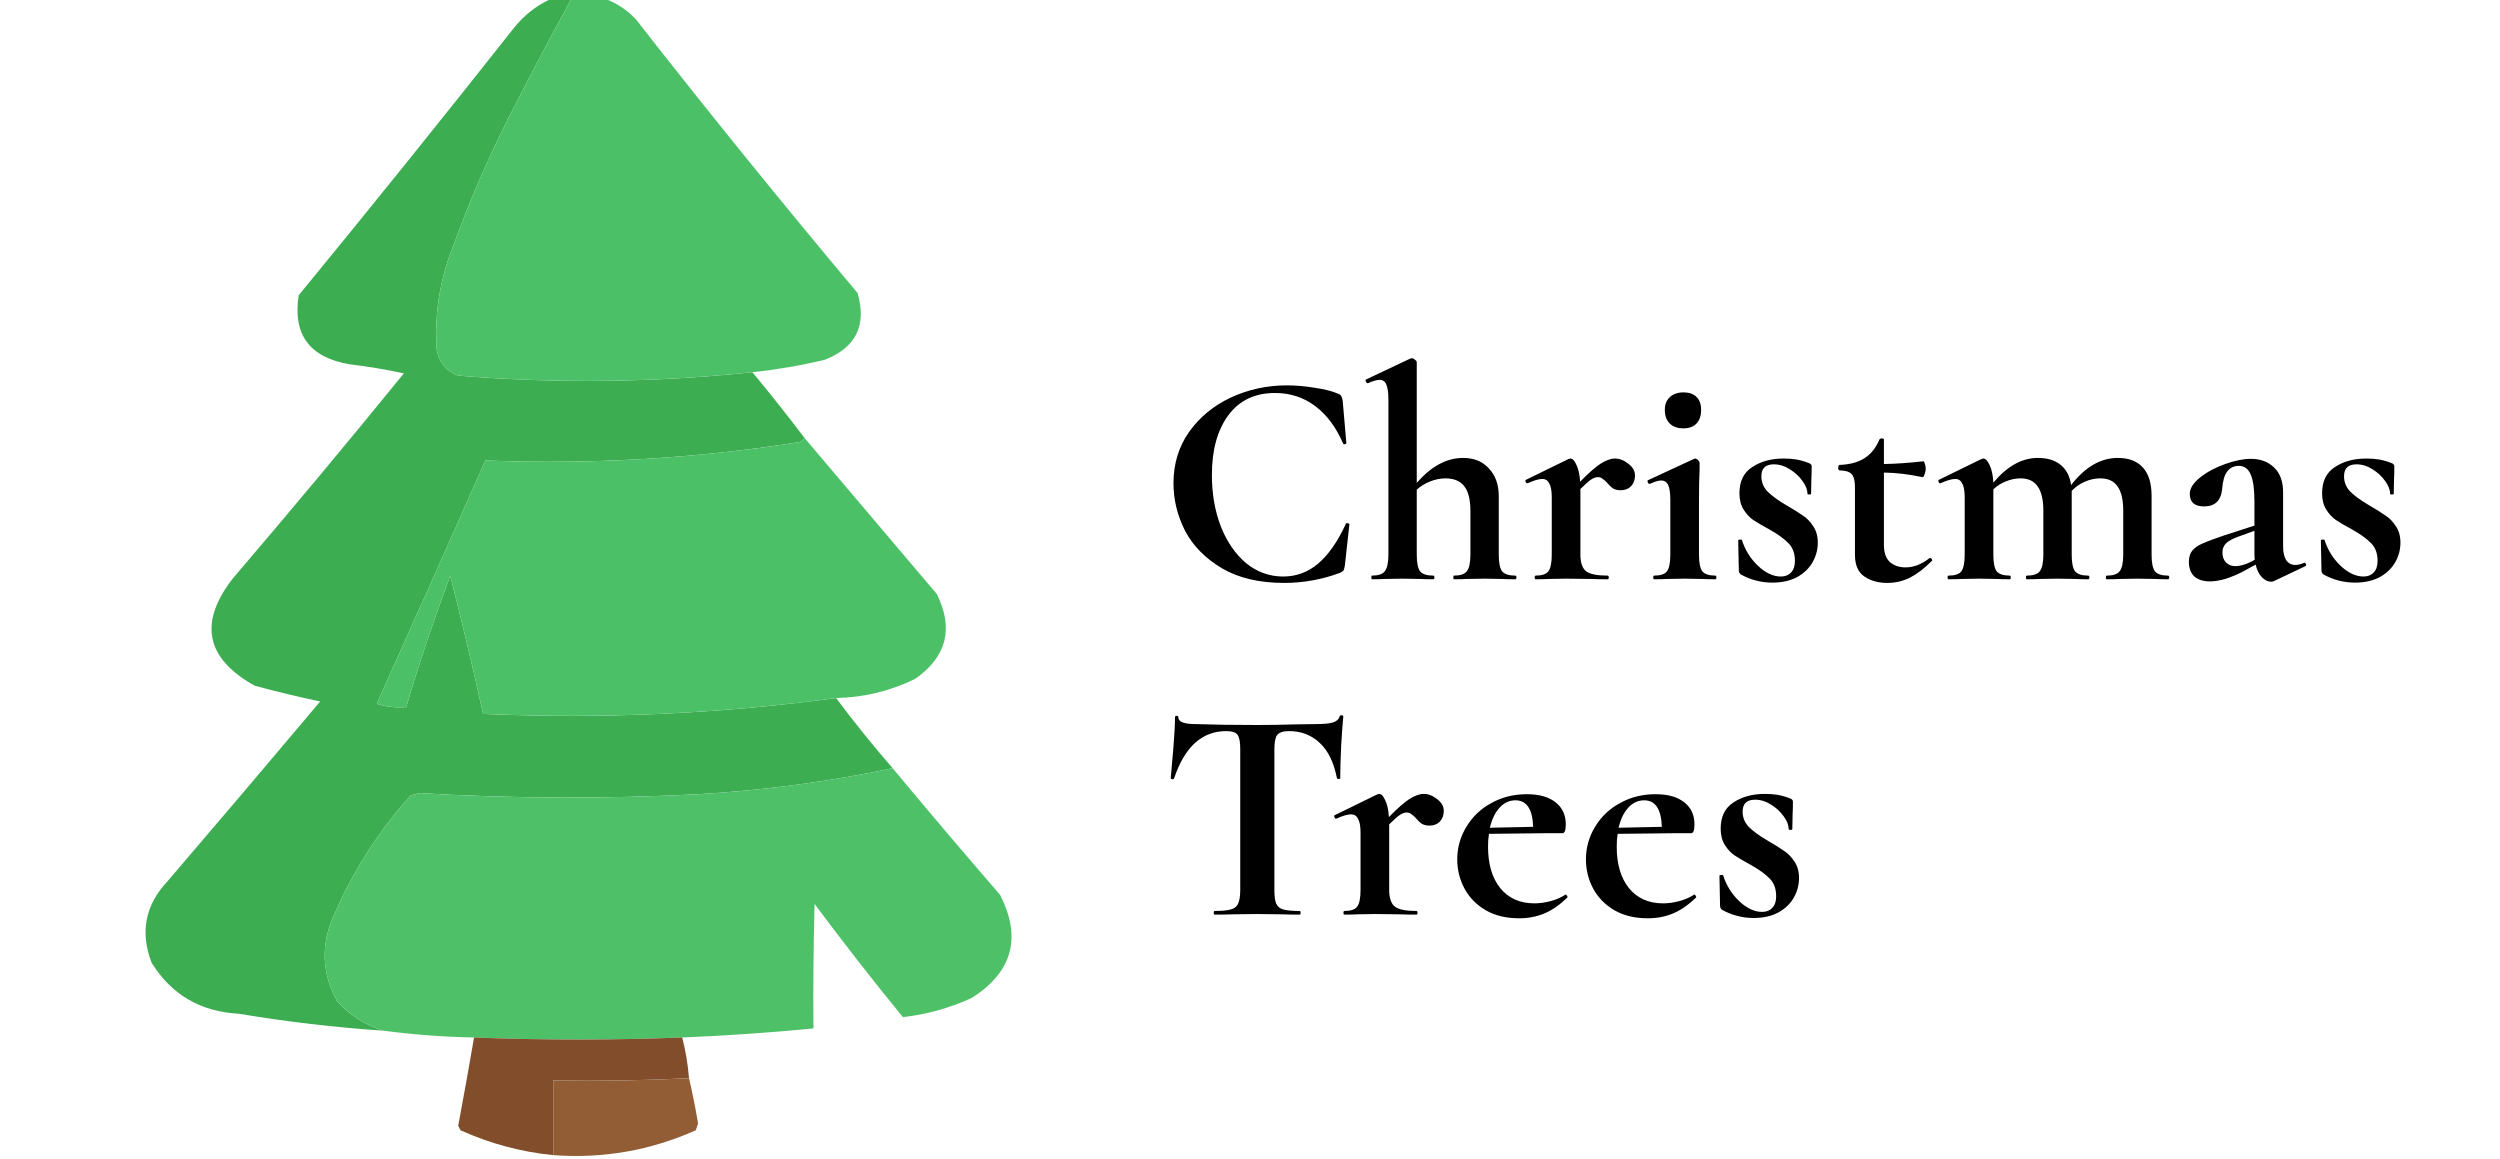 <svg id="logo" width="164" height="76" fill="none" xmlns="http://www.w3.org/2000/svg">
<path d="M84.42 25.28C85.007 25.28 85.62 25.333 86.26 25.44C86.9 25.533 87.4 25.66 87.76 25.82C87.88 25.86 87.953 25.913 87.98 25.98C88.02 26.033 88.053 26.133 88.08 26.28L88.32 29.06C88.32 29.1 88.287 29.127 88.22 29.14C88.153 29.153 88.113 29.133 88.1 29.08C87.647 28.027 87.04 27.213 86.28 26.64C85.52 26.067 84.64 25.78 83.64 25.78C82.32 25.78 81.3 26.267 80.58 27.24C79.86 28.213 79.5 29.52 79.5 31.16C79.5 32.387 79.693 33.507 80.08 34.52C80.48 35.533 81.033 36.34 81.74 36.94C82.46 37.527 83.273 37.82 84.18 37.82C85.033 37.82 85.793 37.54 86.46 36.98C87.14 36.407 87.747 35.54 88.28 34.38C88.293 34.327 88.333 34.307 88.4 34.32C88.48 34.333 88.52 34.36 88.52 34.4L88.22 37.12C88.193 37.28 88.16 37.387 88.12 37.44C88.093 37.48 88.02 37.527 87.9 37.58C86.713 38.02 85.493 38.24 84.24 38.24C82.613 38.24 81.253 37.92 80.16 37.28C79.067 36.627 78.26 35.807 77.74 34.82C77.233 33.82 76.98 32.78 76.98 31.7C76.98 30.433 77.32 29.313 78 28.34C78.693 27.367 79.607 26.613 80.74 26.08C81.887 25.547 83.113 25.28 84.42 25.28ZM99.399 37.76C99.452 37.76 99.479 37.8 99.479 37.88C99.479 37.96 99.452 38 99.399 38C99.052 38 98.772 37.993 98.559 37.98L97.399 37.96L96.199 37.98C95.999 37.993 95.726 38 95.379 38C95.352 38 95.339 37.96 95.339 37.88C95.339 37.8 95.352 37.76 95.379 37.76C95.792 37.76 96.072 37.667 96.219 37.48C96.379 37.28 96.459 36.913 96.459 36.38V33.5C96.459 32.78 96.326 32.247 96.059 31.9C95.792 31.553 95.379 31.38 94.819 31.38C94.499 31.38 94.166 31.447 93.819 31.58C93.486 31.713 93.192 31.893 92.939 32.12V36.38C92.939 36.913 93.012 37.28 93.159 37.48C93.319 37.667 93.606 37.76 94.019 37.76C94.072 37.76 94.099 37.8 94.099 37.88C94.099 37.96 94.072 38 94.019 38C93.672 38 93.392 37.993 93.179 37.98L92.019 37.96L90.819 37.98C90.619 37.993 90.346 38 89.999 38C89.972 38 89.959 37.96 89.959 37.88C89.959 37.8 89.972 37.76 89.999 37.76C90.412 37.76 90.692 37.667 90.839 37.48C90.999 37.28 91.079 36.913 91.079 36.38V26.22C91.079 25.753 91.032 25.42 90.939 25.22C90.859 25.02 90.712 24.92 90.499 24.92C90.312 24.92 90.059 24.993 89.739 25.14H89.719C89.679 25.14 89.639 25.107 89.599 25.04C89.572 24.96 89.572 24.913 89.599 24.9L92.519 23.52L92.619 23.5C92.686 23.5 92.752 23.533 92.819 23.6C92.899 23.653 92.939 23.707 92.939 23.76V31.68C93.886 30.587 94.899 30.04 95.979 30.04C96.699 30.04 97.266 30.273 97.679 30.74C98.106 31.193 98.319 31.793 98.319 32.54V36.38C98.319 36.913 98.392 37.28 98.539 37.48C98.699 37.667 98.986 37.76 99.399 37.76ZM105.935 30.08C106.241 30.08 106.535 30.193 106.815 30.42C107.108 30.633 107.255 30.893 107.255 31.2C107.255 31.48 107.168 31.713 106.995 31.9C106.821 32.073 106.595 32.16 106.315 32.16C106.115 32.16 105.948 32.12 105.815 32.04C105.695 31.96 105.568 31.84 105.435 31.68C105.315 31.547 105.208 31.453 105.115 31.4C105.035 31.333 104.935 31.3 104.815 31.3C104.681 31.3 104.535 31.353 104.375 31.46C104.228 31.553 103.995 31.76 103.675 32.08V36.38C103.675 36.913 103.801 37.28 104.055 37.48C104.308 37.667 104.775 37.76 105.455 37.76C105.508 37.76 105.535 37.8 105.535 37.88C105.535 37.96 105.508 38 105.455 38C104.988 38 104.621 37.993 104.355 37.98L102.735 37.96L101.555 37.98C101.355 37.993 101.081 38 100.735 38C100.695 38 100.675 37.96 100.675 37.88C100.675 37.8 100.695 37.76 100.735 37.76C101.148 37.76 101.428 37.667 101.575 37.48C101.721 37.28 101.795 36.913 101.795 36.38V32.62C101.795 32.207 101.741 31.907 101.635 31.72C101.541 31.52 101.388 31.42 101.175 31.42C100.948 31.42 100.628 31.513 100.215 31.7H100.175C100.135 31.7 100.101 31.667 100.075 31.6C100.061 31.533 100.068 31.493 100.095 31.48L102.875 30.12C102.955 30.093 103.001 30.08 103.015 30.08C103.161 30.08 103.295 30.22 103.415 30.5C103.548 30.767 103.628 31.133 103.655 31.6C104.201 31.04 104.648 30.647 104.995 30.42C105.355 30.193 105.668 30.08 105.935 30.08ZM108.513 38C108.473 38 108.453 37.96 108.453 37.88C108.453 37.8 108.473 37.76 108.513 37.76C108.926 37.76 109.206 37.667 109.353 37.48C109.499 37.28 109.573 36.913 109.573 36.38V32.8C109.573 32.347 109.526 32.02 109.433 31.82C109.339 31.62 109.186 31.52 108.973 31.52C108.799 31.52 108.553 31.593 108.233 31.74H108.213C108.159 31.74 108.119 31.707 108.093 31.64C108.066 31.56 108.073 31.513 108.113 31.5L111.133 30.1L111.193 30.08C111.259 30.08 111.326 30.113 111.393 30.18C111.459 30.247 111.493 30.307 111.493 30.36V30.8C111.466 31.333 111.453 31.987 111.453 32.76V36.38C111.453 36.913 111.526 37.28 111.673 37.48C111.833 37.667 112.119 37.76 112.533 37.76C112.573 37.76 112.593 37.8 112.593 37.88C112.593 37.96 112.573 38 112.533 38C112.186 38 111.913 37.993 111.713 37.98L110.513 37.96L109.333 37.98C109.133 37.993 108.859 38 108.513 38ZM110.433 28.1C110.046 28.1 109.746 27.993 109.533 27.78C109.319 27.567 109.213 27.267 109.213 26.88C109.213 26.533 109.319 26.26 109.533 26.06C109.759 25.847 110.059 25.74 110.433 25.74C110.806 25.74 111.093 25.84 111.293 26.04C111.493 26.24 111.593 26.52 111.593 26.88C111.593 27.267 111.493 27.567 111.293 27.78C111.093 27.993 110.806 28.1 110.433 28.1ZM115.547 31.24C115.547 31.627 115.68 31.96 115.947 32.24C116.227 32.52 116.627 32.813 117.147 33.12C117.653 33.413 118.027 33.647 118.267 33.82C118.52 33.98 118.747 34.213 118.947 34.52C119.147 34.813 119.247 35.173 119.247 35.6C119.247 36.053 119.133 36.48 118.907 36.88C118.68 37.28 118.34 37.607 117.887 37.86C117.433 38.1 116.893 38.22 116.267 38.22C115.533 38.22 114.84 38.04 114.187 37.68C114.107 37.6 114.067 37.52 114.067 37.44L114.027 35.46C114.027 35.42 114.06 35.4 114.127 35.4C114.207 35.387 114.253 35.393 114.267 35.42C114.48 36.087 114.833 36.653 115.327 37.12C115.82 37.587 116.32 37.82 116.827 37.82C117.107 37.82 117.327 37.733 117.487 37.56C117.66 37.387 117.747 37.133 117.747 36.8C117.747 36.307 117.607 35.92 117.327 35.64C117.047 35.347 116.633 35.047 116.087 34.74C115.62 34.487 115.267 34.28 115.027 34.12C114.787 33.96 114.573 33.733 114.387 33.44C114.2 33.147 114.107 32.787 114.107 32.36C114.107 31.573 114.387 31 114.947 30.64C115.507 30.267 116.193 30.08 117.007 30.08C117.313 30.08 117.587 30.1 117.827 30.14C118.08 30.18 118.36 30.26 118.667 30.38C118.787 30.42 118.847 30.493 118.847 30.6C118.847 30.933 118.84 31.193 118.827 31.38L118.807 32.38C118.807 32.42 118.767 32.44 118.687 32.44C118.607 32.44 118.567 32.42 118.567 32.38C118.567 32.127 118.46 31.853 118.247 31.56C118.033 31.253 117.753 30.993 117.407 30.78C117.073 30.567 116.727 30.46 116.367 30.46C115.82 30.46 115.547 30.72 115.547 31.24ZM126.605 36.6C126.658 36.6 126.698 36.627 126.725 36.68C126.765 36.733 126.765 36.773 126.725 36.8C126.232 37.293 125.752 37.66 125.285 37.9C124.818 38.127 124.325 38.24 123.805 38.24C123.218 38.24 122.718 38.1 122.305 37.82C121.892 37.54 121.685 37.067 121.685 36.4V31.96C121.685 31.547 121.612 31.26 121.465 31.1C121.318 30.94 121.052 30.86 120.665 30.86C120.652 30.86 120.632 30.84 120.605 30.8C120.592 30.76 120.585 30.72 120.585 30.68C120.585 30.627 120.592 30.587 120.605 30.56C120.618 30.52 120.638 30.5 120.665 30.5C121.345 30.473 121.892 30.327 122.305 30.06C122.732 29.793 123.058 29.387 123.285 28.84C123.312 28.787 123.365 28.76 123.445 28.76C123.538 28.76 123.585 28.787 123.585 28.84V30.44C124.358 30.427 125.225 30.367 126.185 30.26C126.212 30.26 126.238 30.313 126.265 30.42C126.305 30.513 126.325 30.62 126.325 30.74C126.325 30.873 126.298 31.007 126.245 31.14C126.205 31.26 126.158 31.313 126.105 31.3C125.238 31.113 124.398 31.013 123.585 31V35.74C123.585 36.247 123.712 36.62 123.965 36.86C124.232 37.1 124.578 37.22 125.005 37.22C125.538 37.22 126.058 37.02 126.565 36.62L126.605 36.6ZM142.224 37.76C142.277 37.76 142.304 37.8 142.304 37.88C142.304 37.96 142.277 38 142.224 38C141.877 38 141.604 37.993 141.404 37.98L140.204 37.96L139.044 37.98C138.83 37.993 138.55 38 138.204 38C138.164 38 138.144 37.96 138.144 37.88C138.144 37.8 138.164 37.76 138.204 37.76C138.617 37.76 138.897 37.667 139.044 37.48C139.204 37.28 139.284 36.913 139.284 36.38V33.5C139.284 32.78 139.157 32.247 138.904 31.9C138.664 31.553 138.29 31.38 137.784 31.38C137.437 31.38 137.097 31.453 136.764 31.6C136.43 31.747 136.144 31.947 135.904 32.2V32.32V36.38C135.904 36.913 135.977 37.28 136.124 37.48C136.284 37.667 136.57 37.76 136.984 37.76C137.037 37.76 137.064 37.8 137.064 37.88C137.064 37.96 137.037 38 136.984 38C136.637 38 136.364 37.993 136.164 37.98L134.964 37.96L133.804 37.98C133.59 37.993 133.31 38 132.964 38C132.924 38 132.904 37.96 132.904 37.88C132.904 37.8 132.924 37.76 132.964 37.76C133.377 37.76 133.657 37.667 133.804 37.48C133.964 37.28 134.044 36.913 134.044 36.38V33.5C134.044 32.78 133.917 32.247 133.664 31.9C133.424 31.553 133.05 31.38 132.544 31.38C132.224 31.38 131.904 31.447 131.584 31.58C131.277 31.7 131.004 31.873 130.764 32.1V36.38C130.764 36.913 130.837 37.28 130.984 37.48C131.144 37.667 131.43 37.76 131.844 37.76C131.884 37.76 131.904 37.8 131.904 37.88C131.904 37.96 131.884 38 131.844 38C131.497 38 131.224 37.993 131.024 37.98L129.824 37.96L128.644 37.98C128.444 37.993 128.17 38 127.824 38C127.784 38 127.764 37.96 127.764 37.88C127.764 37.8 127.784 37.76 127.824 37.76C128.237 37.76 128.517 37.667 128.664 37.48C128.81 37.28 128.884 36.913 128.884 36.38V32.62C128.884 32.207 128.83 31.907 128.724 31.72C128.63 31.52 128.477 31.42 128.264 31.42C128.037 31.42 127.717 31.513 127.304 31.7H127.264C127.224 31.7 127.19 31.667 127.164 31.6C127.15 31.533 127.157 31.493 127.184 31.48L129.964 30.12C130.044 30.093 130.09 30.08 130.104 30.08C130.25 30.08 130.39 30.227 130.524 30.52C130.657 30.8 130.737 31.18 130.764 31.66C131.67 30.58 132.644 30.04 133.684 30.04C134.31 30.04 134.81 30.193 135.184 30.5C135.557 30.807 135.784 31.247 135.864 31.82C136.784 30.633 137.804 30.04 138.924 30.04C139.644 30.04 140.19 30.247 140.564 30.66C140.95 31.073 141.144 31.7 141.144 32.54V36.38C141.144 36.913 141.217 37.28 141.364 37.48C141.524 37.667 141.81 37.76 142.224 37.76ZM151.171 36.92C151.224 36.92 151.257 36.953 151.271 37.02C151.297 37.073 151.284 37.113 151.231 37.14L149.171 38.12C149.117 38.147 149.051 38.16 148.971 38.16C148.771 38.16 148.571 38.06 148.371 37.86C148.184 37.66 148.051 37.387 147.971 37.04L147.051 37.54C146.704 37.713 146.344 37.86 145.971 37.98C145.597 38.087 145.264 38.14 144.971 38.14C144.544 38.14 144.204 38.033 143.951 37.82C143.711 37.593 143.591 37.273 143.591 36.86C143.591 36.553 143.664 36.307 143.811 36.12C143.971 35.933 144.191 35.78 144.471 35.66C144.764 35.527 145.224 35.353 145.851 35.14L147.891 34.48V32.9C147.891 32.1 147.811 31.513 147.651 31.14C147.491 30.753 147.231 30.56 146.871 30.56C146.551 30.56 146.297 30.68 146.111 30.92C145.924 31.16 145.811 31.553 145.771 32.1C145.691 32.847 145.297 33.22 144.591 33.22C143.964 33.22 143.651 32.947 143.651 32.4C143.651 32.04 143.877 31.68 144.331 31.32C144.784 30.96 145.331 30.667 145.971 30.44C146.611 30.213 147.171 30.1 147.651 30.1C148.277 30.1 148.784 30.287 149.171 30.66C149.571 31.033 149.771 31.58 149.771 32.3V35.84C149.771 36.227 149.837 36.527 149.971 36.74C150.117 36.953 150.317 37.06 150.571 37.06C150.757 37.06 150.951 37.013 151.151 36.92H151.171ZM147.911 36.72C147.897 36.627 147.891 36.487 147.891 36.3V34.82L146.791 35.22C146.431 35.353 146.171 35.5 146.011 35.66C145.864 35.82 145.791 36.013 145.791 36.24C145.791 36.52 145.871 36.74 146.031 36.9C146.191 37.06 146.391 37.14 146.631 37.14C146.924 37.14 147.264 37.047 147.651 36.86L147.911 36.72ZM153.769 31.24C153.769 31.627 153.902 31.96 154.169 32.24C154.449 32.52 154.849 32.813 155.369 33.12C155.875 33.413 156.249 33.647 156.489 33.82C156.742 33.98 156.969 34.213 157.169 34.52C157.369 34.813 157.469 35.173 157.469 35.6C157.469 36.053 157.355 36.48 157.129 36.88C156.902 37.28 156.562 37.607 156.109 37.86C155.655 38.1 155.115 38.22 154.489 38.22C153.755 38.22 153.062 38.04 152.409 37.68C152.329 37.6 152.289 37.52 152.289 37.44L152.249 35.46C152.249 35.42 152.282 35.4 152.349 35.4C152.429 35.387 152.475 35.393 152.489 35.42C152.702 36.087 153.055 36.653 153.549 37.12C154.042 37.587 154.542 37.82 155.049 37.82C155.329 37.82 155.549 37.733 155.709 37.56C155.882 37.387 155.969 37.133 155.969 36.8C155.969 36.307 155.829 35.92 155.549 35.64C155.269 35.347 154.855 35.047 154.309 34.74C153.842 34.487 153.489 34.28 153.249 34.12C153.009 33.96 152.795 33.733 152.609 33.44C152.422 33.147 152.329 32.787 152.329 32.36C152.329 31.573 152.609 31 153.169 30.64C153.729 30.267 154.415 30.08 155.229 30.08C155.535 30.08 155.809 30.1 156.049 30.14C156.302 30.18 156.582 30.26 156.889 30.38C157.009 30.42 157.069 30.493 157.069 30.6C157.069 30.933 157.062 31.193 157.049 31.38L157.029 32.38C157.029 32.42 156.989 32.44 156.909 32.44C156.829 32.44 156.789 32.42 156.789 32.38C156.789 32.127 156.682 31.853 156.469 31.56C156.255 31.253 155.975 30.993 155.629 30.78C155.295 30.567 154.949 30.46 154.589 30.46C154.042 30.46 153.769 30.72 153.769 31.24ZM80.44 47.96C78.853 47.96 77.713 48.993 77.02 51.06C77.007 51.1 76.967 51.12 76.9 51.12C76.833 51.107 76.8 51.08 76.8 51.04C76.853 50.507 76.913 49.82 76.98 48.98C77.047 48.127 77.08 47.487 77.08 47.06C77.08 46.993 77.113 46.96 77.18 46.96C77.26 46.96 77.3 46.993 77.3 47.06C77.3 47.353 77.68 47.5 78.44 47.5C79.587 47.54 80.927 47.56 82.46 47.56C83.247 47.56 84.08 47.547 84.96 47.52L86.32 47.5C86.827 47.5 87.193 47.467 87.42 47.4C87.66 47.333 87.813 47.2 87.88 47C87.893 46.947 87.933 46.92 88 46.92C88.08 46.92 88.12 46.947 88.12 47C88.08 47.4 88.033 48.04 87.98 48.92C87.94 49.8 87.92 50.507 87.92 51.04C87.92 51.08 87.887 51.1 87.82 51.1C87.753 51.1 87.713 51.08 87.7 51.04C87.5 50.013 87.127 49.247 86.58 48.74C86.033 48.22 85.36 47.96 84.56 47.96C84.173 47.96 83.913 48.047 83.78 48.22C83.66 48.38 83.6 48.693 83.6 49.16V58.38C83.6 58.793 83.64 59.093 83.72 59.28C83.8 59.467 83.953 59.593 84.18 59.66C84.407 59.727 84.767 59.76 85.26 59.76C85.3 59.76 85.32 59.8 85.32 59.88C85.32 59.96 85.3 60 85.26 60C84.78 60 84.4 59.993 84.12 59.98L82.46 59.96L80.84 59.98C80.56 59.993 80.173 60 79.68 60C79.64 60 79.62 59.96 79.62 59.88C79.62 59.8 79.64 59.76 79.68 59.76C80.16 59.76 80.513 59.727 80.74 59.66C80.98 59.593 81.14 59.467 81.22 59.28C81.313 59.08 81.36 58.78 81.36 58.38V49.12C81.36 48.667 81.3 48.36 81.18 48.2C81.06 48.04 80.813 47.96 80.44 47.96ZM93.391 52.08C93.698 52.08 93.991 52.193 94.271 52.42C94.564 52.633 94.711 52.893 94.711 53.2C94.711 53.48 94.624 53.713 94.451 53.9C94.278 54.073 94.051 54.16 93.771 54.16C93.571 54.16 93.404 54.12 93.271 54.04C93.151 53.96 93.024 53.84 92.891 53.68C92.771 53.547 92.664 53.453 92.571 53.4C92.491 53.333 92.391 53.3 92.271 53.3C92.138 53.3 91.991 53.353 91.831 53.46C91.684 53.553 91.451 53.76 91.131 54.08V58.38C91.131 58.913 91.258 59.28 91.511 59.48C91.764 59.667 92.231 59.76 92.911 59.76C92.964 59.76 92.991 59.8 92.991 59.88C92.991 59.96 92.964 60 92.911 60C92.444 60 92.078 59.993 91.811 59.98L90.191 59.96L89.011 59.98C88.811 59.993 88.538 60 88.191 60C88.151 60 88.131 59.96 88.131 59.88C88.131 59.8 88.151 59.76 88.191 59.76C88.604 59.76 88.884 59.667 89.031 59.48C89.178 59.28 89.251 58.913 89.251 58.38V54.62C89.251 54.207 89.198 53.907 89.091 53.72C88.998 53.52 88.844 53.42 88.631 53.42C88.404 53.42 88.084 53.513 87.671 53.7H87.631C87.591 53.7 87.558 53.667 87.531 53.6C87.518 53.533 87.524 53.493 87.551 53.48L90.331 52.12C90.411 52.093 90.458 52.08 90.471 52.08C90.618 52.08 90.751 52.22 90.871 52.5C91.004 52.767 91.084 53.133 91.111 53.6C91.658 53.04 92.104 52.647 92.451 52.42C92.811 52.193 93.124 52.08 93.391 52.08ZM102.715 58.68C102.741 58.68 102.768 58.707 102.795 58.76C102.835 58.813 102.841 58.853 102.815 58.88C102.321 59.36 101.821 59.707 101.315 59.92C100.808 60.133 100.255 60.24 99.655 60.24C98.815 60.24 98.088 60.067 97.475 59.72C96.861 59.36 96.395 58.887 96.075 58.3C95.755 57.7 95.595 57.06 95.595 56.38C95.595 55.607 95.795 54.893 96.195 54.24C96.595 53.573 97.141 53.053 97.835 52.68C98.528 52.293 99.301 52.1 100.155 52.1C100.981 52.1 101.615 52.28 102.055 52.64C102.495 52.987 102.715 53.467 102.715 54.08C102.715 54.467 102.641 54.66 102.495 54.66H101.275L97.675 54.7C97.635 54.953 97.615 55.233 97.615 55.54C97.615 56.687 97.881 57.593 98.415 58.26C98.961 58.927 99.708 59.26 100.655 59.26C100.988 59.26 101.335 59.213 101.695 59.12C102.055 59.027 102.381 58.887 102.675 58.7L102.715 58.68ZM99.415 52.5C99.015 52.5 98.668 52.66 98.375 52.98C98.081 53.3 97.868 53.74 97.735 54.3L100.575 54.24C100.535 53.08 100.148 52.5 99.415 52.5ZM111.157 58.68C111.184 58.68 111.21 58.707 111.237 58.76C111.277 58.813 111.284 58.853 111.257 58.88C110.764 59.36 110.264 59.707 109.757 59.92C109.25 60.133 108.697 60.24 108.097 60.24C107.257 60.24 106.53 60.067 105.917 59.72C105.304 59.36 104.837 58.887 104.517 58.3C104.197 57.7 104.037 57.06 104.037 56.38C104.037 55.607 104.237 54.893 104.637 54.24C105.037 53.573 105.584 53.053 106.277 52.68C106.97 52.293 107.744 52.1 108.597 52.1C109.424 52.1 110.057 52.28 110.497 52.64C110.937 52.987 111.157 53.467 111.157 54.08C111.157 54.467 111.084 54.66 110.937 54.66H109.717L106.117 54.7C106.077 54.953 106.057 55.233 106.057 55.54C106.057 56.687 106.324 57.593 106.857 58.26C107.404 58.927 108.15 59.26 109.097 59.26C109.43 59.26 109.777 59.213 110.137 59.12C110.497 59.027 110.824 58.887 111.117 58.7L111.157 58.68ZM107.857 52.5C107.457 52.5 107.11 52.66 106.817 52.98C106.524 53.3 106.31 53.74 106.177 54.3L109.017 54.24C108.977 53.08 108.59 52.5 107.857 52.5ZM114.316 53.24C114.316 53.627 114.45 53.96 114.716 54.24C114.996 54.52 115.396 54.813 115.916 55.12C116.423 55.413 116.796 55.647 117.036 55.82C117.29 55.98 117.516 56.213 117.716 56.52C117.916 56.813 118.016 57.173 118.016 57.6C118.016 58.053 117.903 58.48 117.676 58.88C117.45 59.28 117.11 59.607 116.656 59.86C116.203 60.1 115.663 60.22 115.036 60.22C114.303 60.22 113.61 60.04 112.956 59.68C112.876 59.6 112.836 59.52 112.836 59.44L112.796 57.46C112.796 57.42 112.83 57.4 112.896 57.4C112.976 57.387 113.023 57.393 113.036 57.42C113.25 58.087 113.603 58.653 114.096 59.12C114.59 59.587 115.09 59.82 115.596 59.82C115.876 59.82 116.096 59.733 116.256 59.56C116.43 59.387 116.516 59.133 116.516 58.8C116.516 58.307 116.376 57.92 116.096 57.64C115.816 57.347 115.403 57.047 114.856 56.74C114.39 56.487 114.036 56.28 113.796 56.12C113.556 55.96 113.343 55.733 113.156 55.44C112.97 55.147 112.876 54.787 112.876 54.36C112.876 53.573 113.156 53 113.716 52.64C114.276 52.267 114.963 52.08 115.776 52.08C116.083 52.08 116.356 52.1 116.596 52.14C116.85 52.18 117.13 52.26 117.436 52.38C117.556 52.42 117.616 52.493 117.616 52.6C117.616 52.933 117.61 53.193 117.596 53.38L117.576 54.38C117.576 54.42 117.536 54.44 117.456 54.44C117.376 54.44 117.336 54.42 117.336 54.38C117.336 54.127 117.23 53.853 117.016 53.56C116.803 53.253 116.523 52.993 116.176 52.78C115.843 52.567 115.496 52.46 115.136 52.46C114.59 52.46 114.316 52.72 114.316 53.24Z" fill="currentColor"/>
<g clip-path="url(#clip0_350_2)" fill-rule="evenodd" clip-rule="evenodd">
<path  d="M36.145 -0.074C36.59 -0.074 37.035 -0.074 37.481 -0.074C36.036 2.566 34.626 5.238 33.25 7.941C31.899 10.643 30.712 13.414 29.688 16.254C28.841 18.405 28.495 20.632 28.648 22.934C28.796 23.774 29.266 24.343 30.059 24.641C36.497 25.169 42.929 25.095 49.356 24.418C50.529 25.826 51.667 27.261 52.77 28.723C52.7 28.9 52.551 28.999 52.324 29.02C45.531 30.085 38.703 30.481 31.84 30.207C29.484 35.537 27.109 40.856 24.715 46.164C25.338 46.367 25.982 46.441 26.645 46.387C27.506 43.482 28.471 40.612 29.539 37.777C30.304 40.786 31.022 43.804 31.692 46.832C39.447 47.176 47.166 46.83 54.848 45.793C56.028 47.37 57.265 48.904 58.559 50.395C54.354 51.279 50.099 51.848 45.793 52.102C39.705 52.416 33.619 52.391 27.535 52.027C27.337 52.077 27.139 52.126 26.942 52.176C24.875 54.476 23.218 57.049 21.969 59.895C21.032 61.866 21.081 63.795 22.117 65.684C22.963 66.612 23.977 67.256 25.16 67.613C21.976 67.4 18.809 67.029 15.66 66.5C13.161 66.371 11.256 65.258 9.945 63.16C9.178 61.15 9.524 59.369 10.985 57.816C14.342 53.897 17.682 49.963 21.004 46.016C19.568 45.718 18.133 45.371 16.699 44.977C13.486 43.186 13.015 40.836 15.289 37.926C19.081 33.491 22.816 29.013 26.496 24.492C25.32 24.239 24.132 24.041 22.934 23.898C20.307 23.454 19.193 21.945 19.594 19.371C24.351 13.575 29.051 7.737 33.695 1.855C34.372 1.002 35.189 0.359 36.145 -0.074Z" fill="#3DAD52"/>
<path opacity="0.993"  d="M37.481 -0.074C38.223 -0.074 38.965 -0.074 39.707 -0.074C40.467 0.212 41.135 0.657 41.711 1.262C46.453 7.33 51.302 13.317 56.258 19.223C56.87 21.339 56.152 22.799 54.106 23.602C52.539 23.977 50.956 24.249 49.356 24.418C42.929 25.095 36.497 25.169 30.059 24.641C29.266 24.343 28.796 23.774 28.649 22.934C28.495 20.632 28.841 18.405 29.688 16.254C30.712 13.414 31.899 10.643 33.25 7.941C34.626 5.238 36.036 2.566 37.481 -0.074Z" fill="#4CC067"/>
<path opacity="0.995"  d="M52.77 28.723C55.661 32.126 58.556 35.54 61.453 38.965C62.577 41.225 62.106 43.081 60.043 44.531C58.408 45.332 56.676 45.752 54.848 45.793C47.166 46.83 39.447 47.176 31.691 46.832C31.021 43.804 30.304 40.786 29.539 37.777C28.471 40.612 27.506 43.482 26.645 46.387C25.982 46.441 25.338 46.367 24.715 46.164C27.109 40.856 29.484 35.537 31.84 30.207C38.703 30.481 45.531 30.085 52.324 29.02C52.551 28.999 52.7 28.9 52.77 28.723Z" fill="#4CC067"/>
<path opacity="0.992"  d="M58.559 50.395C60.878 53.184 63.228 55.955 65.609 58.707C67.037 61.514 66.418 63.765 63.754 65.461C62.31 66.125 60.8 66.546 59.227 66.723C57.24 64.291 55.31 61.817 53.437 59.301C53.363 62.022 53.338 64.743 53.363 67.465C50.499 67.745 47.63 67.943 44.754 68.059C40.2 68.237 35.648 68.237 31.098 68.059C29.088 68.021 27.109 67.873 25.16 67.613C23.977 67.256 22.963 66.612 22.117 65.684C21.081 63.795 21.032 61.866 21.969 59.895C23.217 57.049 24.875 54.476 26.941 52.176C27.139 52.126 27.337 52.077 27.535 52.027C33.619 52.391 39.705 52.416 45.793 52.102C50.099 51.848 54.354 51.279 58.559 50.395Z" fill="#4DC067"/>
<path opacity="0.98"  d="M31.098 68.059C35.648 68.237 40.201 68.237 44.754 68.059C44.978 68.932 45.126 69.822 45.199 70.731C42.256 70.879 39.288 70.928 36.293 70.879C36.293 72.512 36.293 74.144 36.293 75.777C34.175 75.566 32.146 75.022 30.207 74.144C30.158 74.046 30.108 73.947 30.059 73.848C30.421 71.919 30.767 69.99 31.098 68.059Z" fill="#7F4A26"/>
<path  d="M45.199 70.731C45.426 71.694 45.624 72.683 45.793 73.699C45.743 73.848 45.694 73.996 45.645 74.144C42.669 75.474 39.551 76.018 36.293 75.777C36.293 74.144 36.293 72.512 36.293 70.879C39.288 70.928 42.256 70.879 45.199 70.731Z" fill="#925C34"/>
</g>
</svg>
